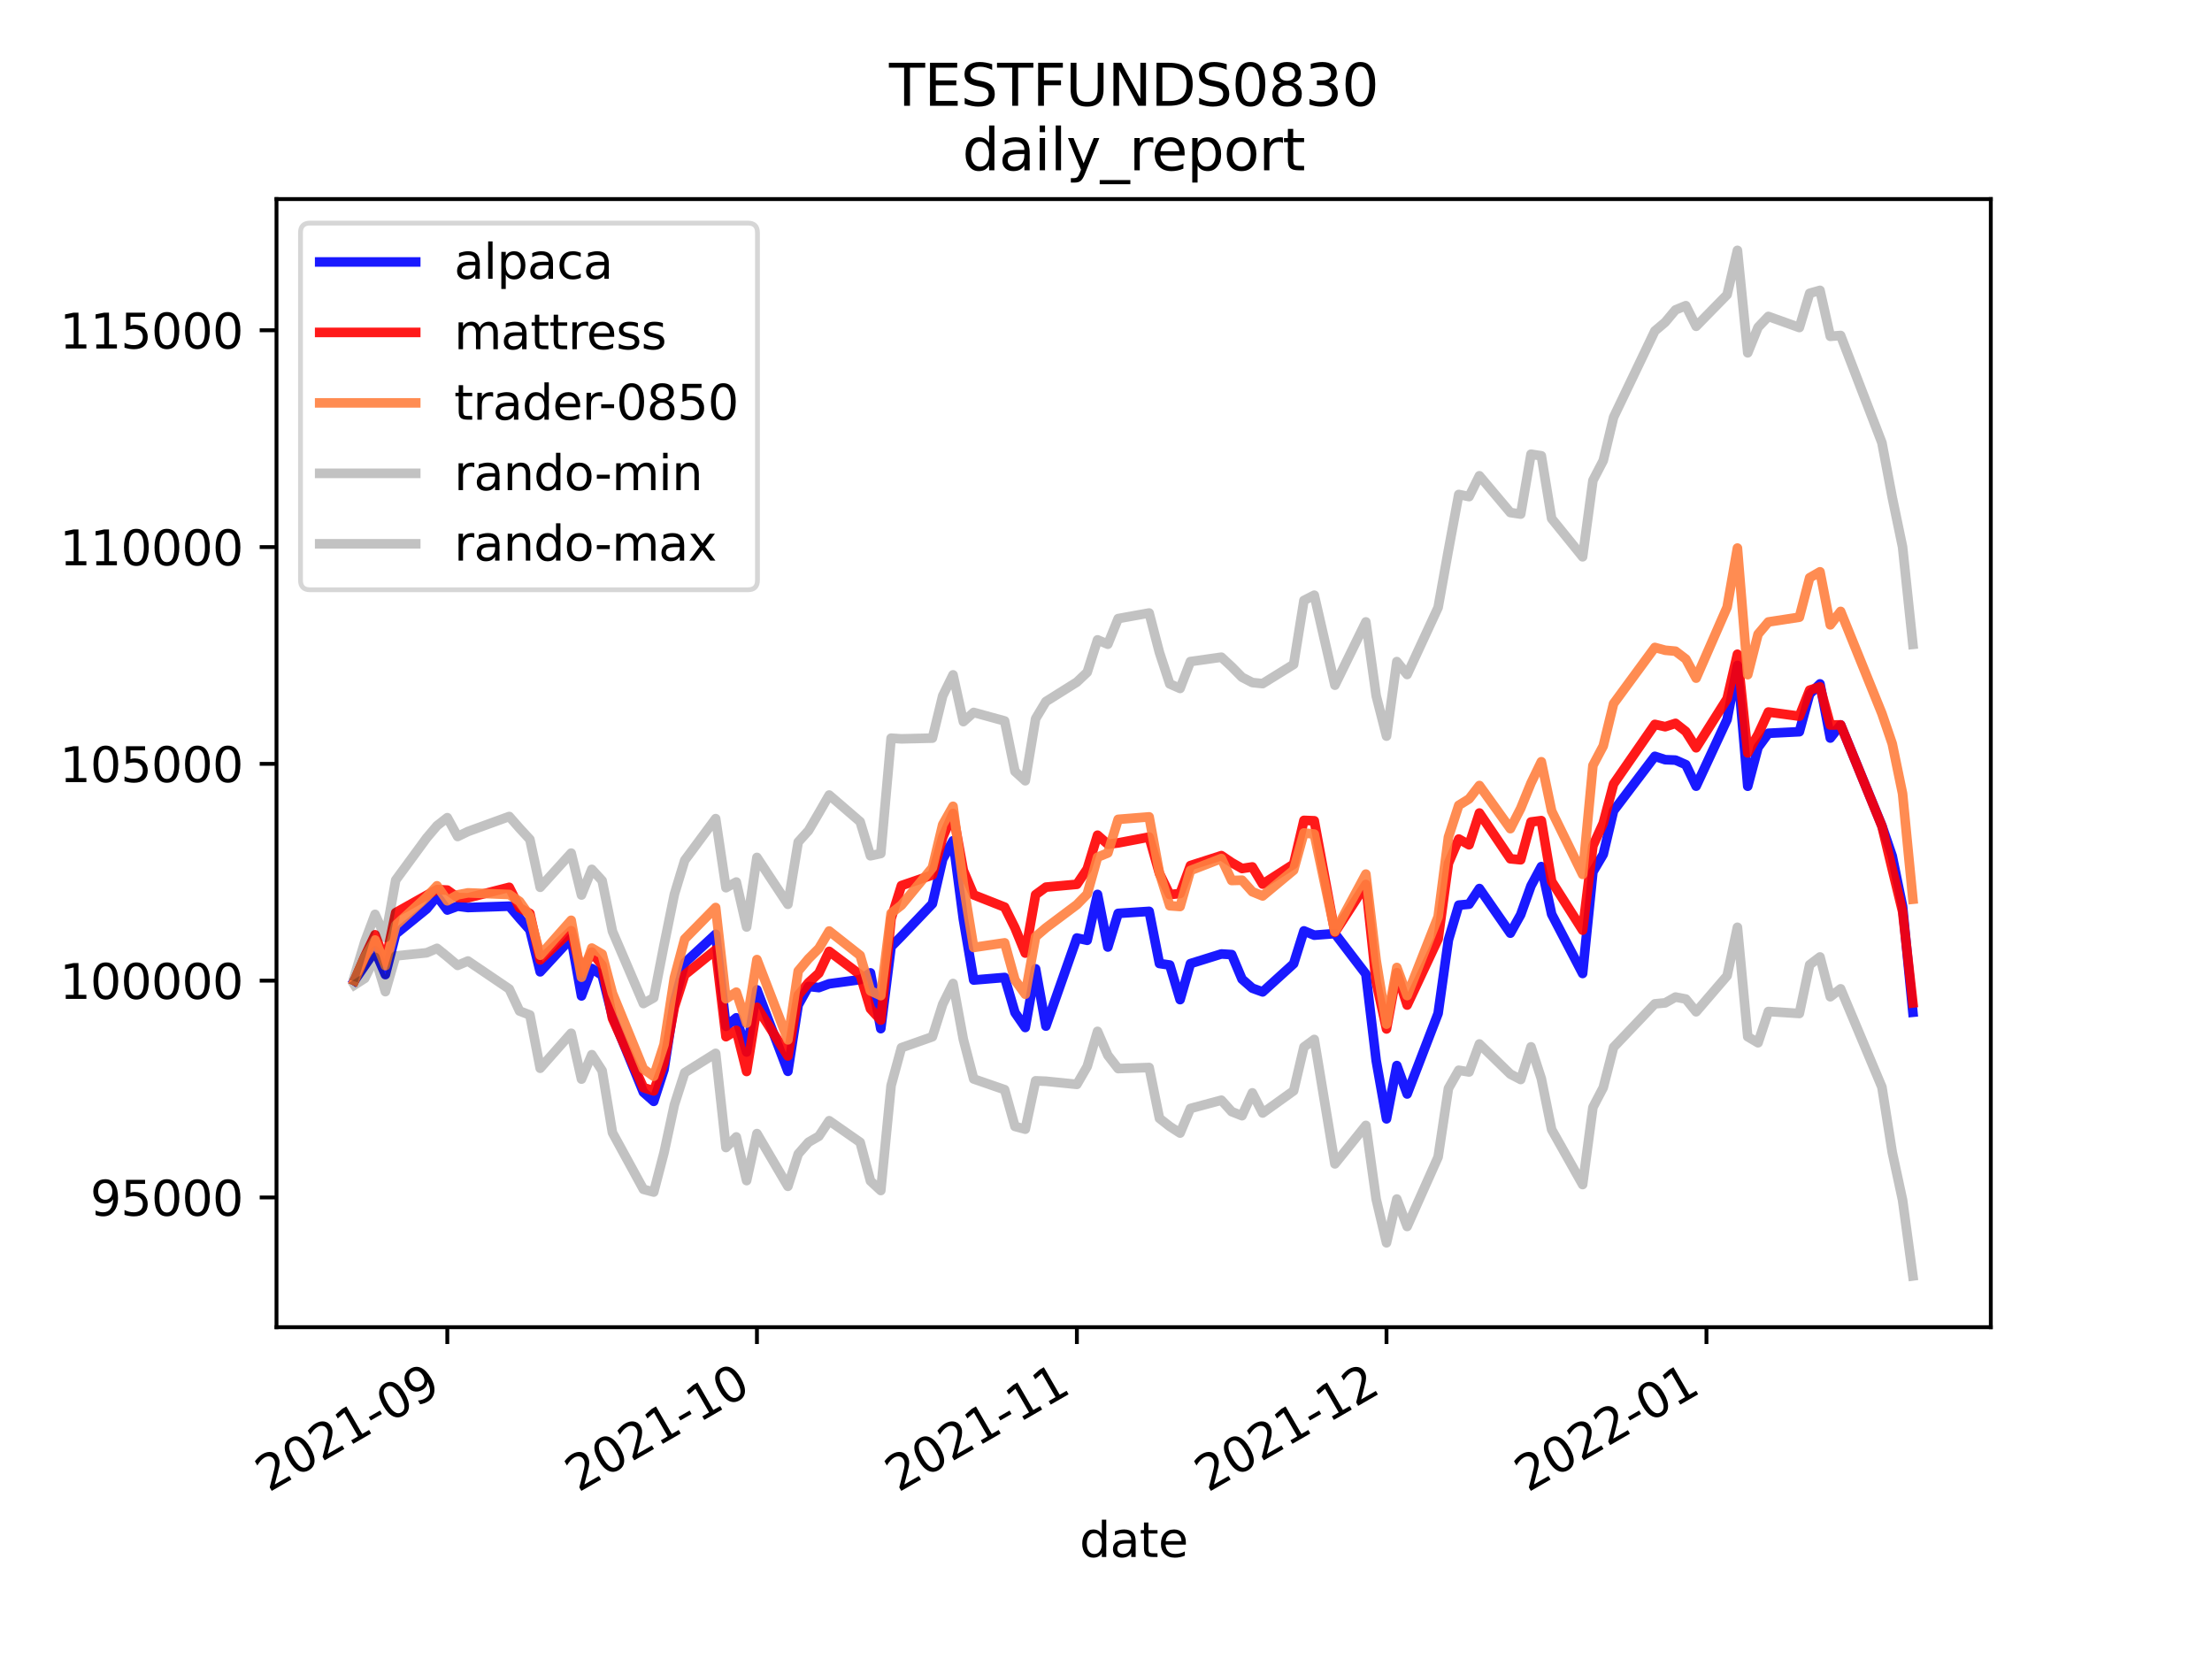 <?xml version="1.0" encoding="utf-8" standalone="no"?>
<!DOCTYPE svg PUBLIC "-//W3C//DTD SVG 1.1//EN"
  "http://www.w3.org/Graphics/SVG/1.1/DTD/svg11.dtd">
<svg height="345.6pt" version="1.1" viewBox="0 0 460.8 345.6" width="460.8pt" xmlns="http://www.w3.org/2000/svg" xmlns:xlink="http://www.w3.org/1999/xlink">
 <defs>
  <style type="text/css">*{stroke-linecap:butt;stroke-linejoin:round;}</style>
 </defs>
 <g id="figure_1">
  <g id="patch_1">
   <path d="M 0 345.6 
L 460.8 345.6 
L 460.8 0 
L 0 0 
z
" style="fill:#ffffff;"/>
  </g>
  <g id="axes_1">
   <g id="patch_2">
    <path d="M 57.6 276.48 
L 414.72 276.48 
L 414.72 41.472 
L 57.6 41.472 
z
" style="fill:#ffffff;"/>
   </g>
   <g id="matplotlib.axis_1">
    <g id="xtick_1">
     <g id="line2d_1">
      <defs>
       <path d="M 0 0 
L 0 3.5 
" id="md35af21e5d" style="stroke:#000000;stroke-width:0.8;"/>
      </defs>
      <g>
       <use style="stroke:#000000;stroke-width:0.8;" x="93.183" xlink:href="#md35af21e5d" y="276.48"/>
      </g>
     </g>
     <g id="text_1">
      <!-- 2021-09 -->
      <g transform="translate(55.958 310.952)rotate(-30)scale(0.1 -0.1)">
       <defs>
        <path d="M 1228 531 
L 3431 531 
L 3431 0 
L 469 0 
L 469 531 
Q 828 903 1448 1529 
Q 2069 2156 2228 2338 
Q 2531 2678 2651 2914 
Q 2772 3150 2772 3378 
Q 2772 3750 2511 3984 
Q 2250 4219 1831 4219 
Q 1534 4219 1204 4116 
Q 875 4013 500 3803 
L 500 4441 
Q 881 4594 1212 4672 
Q 1544 4750 1819 4750 
Q 2544 4750 2975 4387 
Q 3406 4025 3406 3419 
Q 3406 3131 3298 2873 
Q 3191 2616 2906 2266 
Q 2828 2175 2409 1742 
Q 1991 1309 1228 531 
z
" id="DejaVuSans-32" transform="scale(0.016)"/>
        <path d="M 2034 4250 
Q 1547 4250 1301 3770 
Q 1056 3291 1056 2328 
Q 1056 1369 1301 889 
Q 1547 409 2034 409 
Q 2525 409 2770 889 
Q 3016 1369 3016 2328 
Q 3016 3291 2770 3770 
Q 2525 4250 2034 4250 
z
M 2034 4750 
Q 2819 4750 3233 4129 
Q 3647 3509 3647 2328 
Q 3647 1150 3233 529 
Q 2819 -91 2034 -91 
Q 1250 -91 836 529 
Q 422 1150 422 2328 
Q 422 3509 836 4129 
Q 1250 4750 2034 4750 
z
" id="DejaVuSans-30" transform="scale(0.016)"/>
        <path d="M 794 531 
L 1825 531 
L 1825 4091 
L 703 3866 
L 703 4441 
L 1819 4666 
L 2450 4666 
L 2450 531 
L 3481 531 
L 3481 0 
L 794 0 
L 794 531 
z
" id="DejaVuSans-31" transform="scale(0.016)"/>
        <path d="M 313 2009 
L 1997 2009 
L 1997 1497 
L 313 1497 
L 313 2009 
z
" id="DejaVuSans-2d" transform="scale(0.016)"/>
        <path d="M 703 97 
L 703 672 
Q 941 559 1184 500 
Q 1428 441 1663 441 
Q 2288 441 2617 861 
Q 2947 1281 2994 2138 
Q 2813 1869 2534 1725 
Q 2256 1581 1919 1581 
Q 1219 1581 811 2004 
Q 403 2428 403 3163 
Q 403 3881 828 4315 
Q 1253 4750 1959 4750 
Q 2769 4750 3195 4129 
Q 3622 3509 3622 2328 
Q 3622 1225 3098 567 
Q 2575 -91 1691 -91 
Q 1453 -91 1209 -44 
Q 966 3 703 97 
z
M 1959 2075 
Q 2384 2075 2632 2365 
Q 2881 2656 2881 3163 
Q 2881 3666 2632 3958 
Q 2384 4250 1959 4250 
Q 1534 4250 1286 3958 
Q 1038 3666 1038 3163 
Q 1038 2656 1286 2365 
Q 1534 2075 1959 2075 
z
" id="DejaVuSans-39" transform="scale(0.016)"/>
       </defs>
       <use xlink:href="#DejaVuSans-32"/>
       <use x="63.623" xlink:href="#DejaVuSans-30"/>
       <use x="127.246" xlink:href="#DejaVuSans-32"/>
       <use x="190.869" xlink:href="#DejaVuSans-31"/>
       <use x="254.492" xlink:href="#DejaVuSans-2d"/>
       <use x="290.576" xlink:href="#DejaVuSans-30"/>
       <use x="354.199" xlink:href="#DejaVuSans-39"/>
      </g>
     </g>
    </g>
    <g id="xtick_2">
     <g id="line2d_2">
      <g>
       <use style="stroke:#000000;stroke-width:0.8;" x="157.684" xlink:href="#md35af21e5d" y="276.48"/>
      </g>
     </g>
     <g id="text_2">
      <!-- 2021-10 -->
      <g transform="translate(120.459 310.952)rotate(-30)scale(0.1 -0.1)">
       <use xlink:href="#DejaVuSans-32"/>
       <use x="63.623" xlink:href="#DejaVuSans-30"/>
       <use x="127.246" xlink:href="#DejaVuSans-32"/>
       <use x="190.869" xlink:href="#DejaVuSans-31"/>
       <use x="254.492" xlink:href="#DejaVuSans-2d"/>
       <use x="290.576" xlink:href="#DejaVuSans-31"/>
       <use x="354.199" xlink:href="#DejaVuSans-30"/>
      </g>
     </g>
    </g>
    <g id="xtick_3">
     <g id="line2d_3">
      <g>
       <use style="stroke:#000000;stroke-width:0.8;" x="224.335" xlink:href="#md35af21e5d" y="276.48"/>
      </g>
     </g>
     <g id="text_3">
      <!-- 2021-11 -->
      <g transform="translate(187.11 310.952)rotate(-30)scale(0.1 -0.1)">
       <use xlink:href="#DejaVuSans-32"/>
       <use x="63.623" xlink:href="#DejaVuSans-30"/>
       <use x="127.246" xlink:href="#DejaVuSans-32"/>
       <use x="190.869" xlink:href="#DejaVuSans-31"/>
       <use x="254.492" xlink:href="#DejaVuSans-2d"/>
       <use x="290.576" xlink:href="#DejaVuSans-31"/>
       <use x="354.199" xlink:href="#DejaVuSans-31"/>
      </g>
     </g>
    </g>
    <g id="xtick_4">
     <g id="line2d_4">
      <g>
       <use style="stroke:#000000;stroke-width:0.8;" x="288.836" xlink:href="#md35af21e5d" y="276.48"/>
      </g>
     </g>
     <g id="text_4">
      <!-- 2021-12 -->
      <g transform="translate(251.611 310.952)rotate(-30)scale(0.1 -0.1)">
       <use xlink:href="#DejaVuSans-32"/>
       <use x="63.623" xlink:href="#DejaVuSans-30"/>
       <use x="127.246" xlink:href="#DejaVuSans-32"/>
       <use x="190.869" xlink:href="#DejaVuSans-31"/>
       <use x="254.492" xlink:href="#DejaVuSans-2d"/>
       <use x="290.576" xlink:href="#DejaVuSans-31"/>
       <use x="354.199" xlink:href="#DejaVuSans-32"/>
      </g>
     </g>
    </g>
    <g id="xtick_5">
     <g id="line2d_5">
      <g>
       <use style="stroke:#000000;stroke-width:0.8;" x="355.487" xlink:href="#md35af21e5d" y="276.48"/>
      </g>
     </g>
     <g id="text_5">
      <!-- 2022-01 -->
      <g transform="translate(318.262 310.952)rotate(-30)scale(0.1 -0.1)">
       <use xlink:href="#DejaVuSans-32"/>
       <use x="63.623" xlink:href="#DejaVuSans-30"/>
       <use x="127.246" xlink:href="#DejaVuSans-32"/>
       <use x="190.869" xlink:href="#DejaVuSans-32"/>
       <use x="254.492" xlink:href="#DejaVuSans-2d"/>
       <use x="290.576" xlink:href="#DejaVuSans-30"/>
       <use x="354.199" xlink:href="#DejaVuSans-31"/>
      </g>
     </g>
    </g>
    <g id="text_6">
     <!-- date -->
     <g transform="translate(224.885 324.351)scale(0.1 -0.1)">
      <defs>
       <path d="M 2906 2969 
L 2906 4863 
L 3481 4863 
L 3481 0 
L 2906 0 
L 2906 525 
Q 2725 213 2448 61 
Q 2172 -91 1784 -91 
Q 1150 -91 751 415 
Q 353 922 353 1747 
Q 353 2572 751 3078 
Q 1150 3584 1784 3584 
Q 2172 3584 2448 3432 
Q 2725 3281 2906 2969 
z
M 947 1747 
Q 947 1113 1208 752 
Q 1469 391 1925 391 
Q 2381 391 2643 752 
Q 2906 1113 2906 1747 
Q 2906 2381 2643 2742 
Q 2381 3103 1925 3103 
Q 1469 3103 1208 2742 
Q 947 2381 947 1747 
z
" id="DejaVuSans-64" transform="scale(0.016)"/>
       <path d="M 2194 1759 
Q 1497 1759 1228 1600 
Q 959 1441 959 1056 
Q 959 750 1161 570 
Q 1363 391 1709 391 
Q 2188 391 2477 730 
Q 2766 1069 2766 1631 
L 2766 1759 
L 2194 1759 
z
M 3341 1997 
L 3341 0 
L 2766 0 
L 2766 531 
Q 2569 213 2275 61 
Q 1981 -91 1556 -91 
Q 1019 -91 701 211 
Q 384 513 384 1019 
Q 384 1609 779 1909 
Q 1175 2209 1959 2209 
L 2766 2209 
L 2766 2266 
Q 2766 2663 2505 2880 
Q 2244 3097 1772 3097 
Q 1472 3097 1187 3025 
Q 903 2953 641 2809 
L 641 3341 
Q 956 3463 1253 3523 
Q 1550 3584 1831 3584 
Q 2591 3584 2966 3190 
Q 3341 2797 3341 1997 
z
" id="DejaVuSans-61" transform="scale(0.016)"/>
       <path d="M 1172 4494 
L 1172 3500 
L 2356 3500 
L 2356 3053 
L 1172 3053 
L 1172 1153 
Q 1172 725 1289 603 
Q 1406 481 1766 481 
L 2356 481 
L 2356 0 
L 1766 0 
Q 1100 0 847 248 
Q 594 497 594 1153 
L 594 3053 
L 172 3053 
L 172 3500 
L 594 3500 
L 594 4494 
L 1172 4494 
z
" id="DejaVuSans-74" transform="scale(0.016)"/>
       <path d="M 3597 1894 
L 3597 1613 
L 953 1613 
Q 991 1019 1311 708 
Q 1631 397 2203 397 
Q 2534 397 2845 478 
Q 3156 559 3463 722 
L 3463 178 
Q 3153 47 2828 -22 
Q 2503 -91 2169 -91 
Q 1331 -91 842 396 
Q 353 884 353 1716 
Q 353 2575 817 3079 
Q 1281 3584 2069 3584 
Q 2775 3584 3186 3129 
Q 3597 2675 3597 1894 
z
M 3022 2063 
Q 3016 2534 2758 2815 
Q 2500 3097 2075 3097 
Q 1594 3097 1305 2825 
Q 1016 2553 972 2059 
L 3022 2063 
z
" id="DejaVuSans-65" transform="scale(0.016)"/>
      </defs>
      <use xlink:href="#DejaVuSans-64"/>
      <use x="63.477" xlink:href="#DejaVuSans-61"/>
      <use x="124.756" xlink:href="#DejaVuSans-74"/>
      <use x="163.965" xlink:href="#DejaVuSans-65"/>
     </g>
    </g>
   </g>
   <g id="matplotlib.axis_2">
    <g id="ytick_1">
     <g id="line2d_6">
      <defs>
       <path d="M 0 0 
L -3.5 0 
" id="me507238220" style="stroke:#000000;stroke-width:0.8;"/>
      </defs>
      <g>
       <use style="stroke:#000000;stroke-width:0.8;" x="57.6" xlink:href="#me507238220" y="249.449"/>
      </g>
     </g>
     <g id="text_7">
      <!-- 95000 -->
      <g transform="translate(18.788 253.248)scale(0.1 -0.1)">
       <defs>
        <path d="M 691 4666 
L 3169 4666 
L 3169 4134 
L 1269 4134 
L 1269 2991 
Q 1406 3038 1543 3061 
Q 1681 3084 1819 3084 
Q 2600 3084 3056 2656 
Q 3513 2228 3513 1497 
Q 3513 744 3044 326 
Q 2575 -91 1722 -91 
Q 1428 -91 1123 -41 
Q 819 9 494 109 
L 494 744 
Q 775 591 1075 516 
Q 1375 441 1709 441 
Q 2250 441 2565 725 
Q 2881 1009 2881 1497 
Q 2881 1984 2565 2268 
Q 2250 2553 1709 2553 
Q 1456 2553 1204 2497 
Q 953 2441 691 2322 
L 691 4666 
z
" id="DejaVuSans-35" transform="scale(0.016)"/>
       </defs>
       <use xlink:href="#DejaVuSans-39"/>
       <use x="63.623" xlink:href="#DejaVuSans-35"/>
       <use x="127.246" xlink:href="#DejaVuSans-30"/>
       <use x="190.869" xlink:href="#DejaVuSans-30"/>
       <use x="254.492" xlink:href="#DejaVuSans-30"/>
      </g>
     </g>
    </g>
    <g id="ytick_2">
     <g id="line2d_7">
      <g>
       <use style="stroke:#000000;stroke-width:0.8;" x="57.6" xlink:href="#me507238220" y="204.287"/>
      </g>
     </g>
     <g id="text_8">
      <!-- 100000 -->
      <g transform="translate(12.425 208.086)scale(0.1 -0.1)">
       <use xlink:href="#DejaVuSans-31"/>
       <use x="63.623" xlink:href="#DejaVuSans-30"/>
       <use x="127.246" xlink:href="#DejaVuSans-30"/>
       <use x="190.869" xlink:href="#DejaVuSans-30"/>
       <use x="254.492" xlink:href="#DejaVuSans-30"/>
       <use x="318.115" xlink:href="#DejaVuSans-30"/>
      </g>
     </g>
    </g>
    <g id="ytick_3">
     <g id="line2d_8">
      <g>
       <use style="stroke:#000000;stroke-width:0.8;" x="57.6" xlink:href="#me507238220" y="159.125"/>
      </g>
     </g>
     <g id="text_9">
      <!-- 105000 -->
      <g transform="translate(12.425 162.924)scale(0.1 -0.1)">
       <use xlink:href="#DejaVuSans-31"/>
       <use x="63.623" xlink:href="#DejaVuSans-30"/>
       <use x="127.246" xlink:href="#DejaVuSans-35"/>
       <use x="190.869" xlink:href="#DejaVuSans-30"/>
       <use x="254.492" xlink:href="#DejaVuSans-30"/>
       <use x="318.115" xlink:href="#DejaVuSans-30"/>
      </g>
     </g>
    </g>
    <g id="ytick_4">
     <g id="line2d_9">
      <g>
       <use style="stroke:#000000;stroke-width:0.8;" x="57.6" xlink:href="#me507238220" y="113.963"/>
      </g>
     </g>
     <g id="text_10">
      <!-- 110000 -->
      <g transform="translate(12.425 117.762)scale(0.1 -0.1)">
       <use xlink:href="#DejaVuSans-31"/>
       <use x="63.623" xlink:href="#DejaVuSans-31"/>
       <use x="127.246" xlink:href="#DejaVuSans-30"/>
       <use x="190.869" xlink:href="#DejaVuSans-30"/>
       <use x="254.492" xlink:href="#DejaVuSans-30"/>
       <use x="318.115" xlink:href="#DejaVuSans-30"/>
      </g>
     </g>
    </g>
    <g id="ytick_5">
     <g id="line2d_10">
      <g>
       <use style="stroke:#000000;stroke-width:0.8;" x="57.6" xlink:href="#me507238220" y="68.801"/>
      </g>
     </g>
     <g id="text_11">
      <!-- 115000 -->
      <g transform="translate(12.425 72.6)scale(0.1 -0.1)">
       <use xlink:href="#DejaVuSans-31"/>
       <use x="63.623" xlink:href="#DejaVuSans-31"/>
       <use x="127.246" xlink:href="#DejaVuSans-35"/>
       <use x="190.869" xlink:href="#DejaVuSans-30"/>
       <use x="254.492" xlink:href="#DejaVuSans-30"/>
       <use x="318.115" xlink:href="#DejaVuSans-30"/>
      </g>
     </g>
    </g>
   </g>
   <g id="line2d_11">
    <path clip-path="url(#pe4fa3db0b4)" d="M 73.833 204.287 
L 75.983 201.156 
L 78.133 198.04 
L 80.283 203.025 
L 82.433 194.574 
L 88.883 189.346 
L 91.033 186.704 
L 93.183 189.574 
L 95.333 188.779 
L 97.483 189.057 
L 106.083 188.774 
L 108.233 191.297 
L 110.383 193.714 
L 112.533 202.45 
L 118.983 195.444 
L 121.133 207.471 
L 123.283 201.755 
L 125.433 203.175 
L 127.583 211.734 
L 134.034 227.532 
L 136.184 229.431 
L 138.334 222.806 
L 140.484 208.779 
L 142.634 200.581 
L 149.084 194.623 
L 151.234 213.796 
L 153.384 212.027 
L 155.534 219.15 
L 157.684 206.194 
L 164.134 223.173 
L 166.284 209.346 
L 168.434 205.491 
L 170.584 205.734 
L 172.734 204.939 
L 179.184 204.076 
L 181.334 202.669 
L 183.484 214.287 
L 185.634 197.22 
L 187.784 195.03 
L 194.234 188.269 
L 196.384 178.961 
L 198.534 175.139 
L 200.685 191.498 
L 202.835 204.161 
L 209.285 203.624 
L 211.435 210.935 
L 213.585 214.049 
L 215.735 201.824 
L 217.885 213.753 
L 224.335 195.401 
L 226.485 195.882 
L 228.635 186.321 
L 230.785 197.282 
L 232.935 190.275 
L 239.385 189.851 
L 241.535 200.718 
L 243.685 201.035 
L 245.835 208.241 
L 247.985 200.738 
L 254.435 198.727 
L 256.585 198.858 
L 258.735 203.972 
L 260.885 205.859 
L 263.035 206.629 
L 269.485 200.767 
L 271.635 193.921 
L 273.786 194.815 
L 278.086 194.486 
L 284.536 202.918 
L 286.686 220.952 
L 288.836 233.078 
L 290.986 221.974 
L 293.136 227.896 
L 299.586 211.109 
L 301.736 195.793 
L 303.886 188.555 
L 306.036 188.358 
L 308.186 185.1 
L 314.636 194.396 
L 316.786 190.539 
L 318.936 184.538 
L 321.086 180.527 
L 323.236 190.44 
L 329.686 202.796 
L 331.836 181.61 
L 333.986 177.974 
L 336.136 168.901 
L 344.737 157.555 
L 346.887 158.257 
L 349.037 158.343 
L 351.187 159.291 
L 353.337 163.772 
L 359.787 149.886 
L 361.937 138.628 
L 364.087 163.784 
L 366.237 155.686 
L 368.387 152.756 
L 374.837 152.432 
L 376.987 144.573 
L 379.137 142.465 
L 381.287 153.749 
L 383.437 151.011 
L 392.037 172.03 
L 394.187 178.324 
L 396.337 188.787 
L 398.487 210.87 
" style="fill:none;stroke:#0000ff;stroke-linecap:square;stroke-opacity:0.9;stroke-width:2;"/>
   </g>
   <g id="line2d_12">
    <path clip-path="url(#pe4fa3db0b4)" d="M 73.833 204.287 
L 75.983 199.273 
L 78.133 194.731 
L 80.283 200.453 
L 82.433 190.127 
L 88.883 186.5 
L 91.033 185.313 
L 93.183 185.422 
L 95.333 186.972 
L 97.483 187.034 
L 106.083 184.844 
L 108.233 189.101 
L 110.383 190.302 
L 112.533 199.976 
L 118.983 193.886 
L 121.133 202.628 
L 123.283 198.34 
L 125.433 201.081 
L 127.583 212.155 
L 134.034 226.568 
L 136.184 227.25 
L 138.334 221.355 
L 140.484 209.777 
L 142.634 203.081 
L 149.084 197.878 
L 151.234 215.962 
L 153.384 214.633 
L 155.534 223.209 
L 157.684 209.835 
L 164.134 219.977 
L 166.284 207.314 
L 168.434 204.707 
L 170.584 202.739 
L 172.734 198.187 
L 179.184 203.041 
L 181.334 210.155 
L 183.484 212.514 
L 185.634 191.361 
L 187.784 184.483 
L 194.234 182.272 
L 196.384 174.421 
L 198.534 169.467 
L 200.685 181.335 
L 202.835 186.42 
L 209.285 188.967 
L 211.435 193.291 
L 213.585 198.544 
L 215.735 186.381 
L 217.885 184.806 
L 224.335 184.219 
L 226.485 181.025 
L 228.635 173.986 
L 230.785 175.869 
L 232.935 175.595 
L 239.385 174.37 
L 241.535 181.954 
L 243.685 186.356 
L 245.835 186.137 
L 247.985 180.317 
L 254.435 178.243 
L 256.585 179.692 
L 258.735 180.927 
L 260.885 180.595 
L 263.035 184.173 
L 269.485 180.03 
L 271.635 170.902 
L 273.786 170.983 
L 278.086 194.234 
L 284.536 184.246 
L 286.686 204.592 
L 288.836 214.348 
L 290.986 202.632 
L 293.136 209.375 
L 299.586 195.604 
L 301.736 179.842 
L 303.886 174.781 
L 306.036 175.988 
L 308.186 169.367 
L 314.636 178.901 
L 316.786 179.111 
L 318.936 171.228 
L 321.086 170.951 
L 323.236 183.614 
L 329.686 193.778 
L 331.836 176.205 
L 333.986 171.471 
L 336.136 163.321 
L 344.737 150.903 
L 346.887 151.386 
L 349.037 150.686 
L 351.187 152.379 
L 353.337 155.777 
L 359.787 145.56 
L 361.937 136.291 
L 364.087 156.844 
L 366.237 152.994 
L 368.387 148.329 
L 374.837 149.2 
L 376.987 143.768 
L 379.137 143.088 
L 381.287 151.031 
L 383.437 151.009 
L 392.037 172.104 
L 394.187 181.054 
L 396.337 189.857 
L 398.487 208.934 
" style="fill:none;stroke:#ff0000;stroke-linecap:square;stroke-opacity:0.9;stroke-width:2;"/>
   </g>
   <g id="line2d_13">
    <path clip-path="url(#pe4fa3db0b4)" d="M 73.833 204.287 
L 75.983 199.403 
L 78.133 195.827 
L 80.283 201.157 
L 82.433 192.751 
L 88.883 186.842 
L 91.033 184.529 
L 93.183 187.648 
L 95.333 186.415 
L 97.483 186.002 
L 106.083 186.337 
L 108.233 187.786 
L 110.383 190.848 
L 112.533 198.995 
L 118.983 191.715 
L 121.133 203.572 
L 123.283 197.5 
L 125.433 198.762 
L 127.583 206.907 
L 134.034 222.693 
L 136.184 224.21 
L 138.334 217.58 
L 140.484 203.665 
L 142.634 195.619 
L 149.084 189.051 
L 151.234 208.061 
L 153.384 206.685 
L 155.534 213.136 
L 157.684 199.898 
L 164.134 216.617 
L 166.284 202.284 
L 168.434 199.722 
L 170.584 197.576 
L 172.734 193.951 
L 179.184 199.032 
L 181.334 206.419 
L 183.484 207.403 
L 185.634 190.26 
L 187.784 188.564 
L 194.234 180.759 
L 196.384 171.781 
L 198.534 167.971 
L 200.685 184.199 
L 202.835 197.37 
L 209.285 196.413 
L 211.435 204.145 
L 213.585 207.123 
L 215.735 195.134 
L 217.885 193.291 
L 224.335 188.457 
L 226.485 186.255 
L 228.635 178.572 
L 230.785 177.68 
L 232.935 170.686 
L 239.385 170.169 
L 241.535 181.861 
L 243.685 188.687 
L 245.835 188.843 
L 247.985 181.341 
L 254.435 178.846 
L 256.585 183.425 
L 258.735 183.364 
L 260.885 185.765 
L 263.035 186.642 
L 269.485 181.28 
L 271.635 173.52 
L 273.786 173.755 
L 278.086 194.085 
L 284.536 182.09 
L 286.686 200.091 
L 288.836 213.343 
L 290.986 201.543 
L 293.136 207.393 
L 299.586 190.972 
L 301.736 174.385 
L 303.886 167.759 
L 306.036 166.426 
L 308.186 163.637 
L 314.636 172.625 
L 316.786 168.408 
L 318.936 163.129 
L 321.086 158.684 
L 323.236 168.947 
L 329.686 182.146 
L 331.836 159.456 
L 333.986 155.393 
L 336.136 146.587 
L 344.737 134.875 
L 346.887 135.46 
L 349.037 135.657 
L 351.187 137.294 
L 353.337 141.267 
L 359.787 126.497 
L 361.937 114.172 
L 364.087 140.547 
L 366.237 132.114 
L 368.387 129.567 
L 374.837 128.574 
L 376.987 120.352 
L 379.137 119.115 
L 381.287 130.167 
L 383.437 127.368 
L 392.037 148.643 
L 394.187 154.934 
L 396.337 165.31 
L 398.487 187.324 
" style="fill:none;stroke:#ff8040;stroke-linecap:square;stroke-opacity:0.9;stroke-width:2;"/>
   </g>
   <g id="line2d_14">
    <path clip-path="url(#pe4fa3db0b4)" d="M 73.833 205.19 
L 75.983 203.808 
L 78.133 199.424 
L 80.283 206.576 
L 82.433 199.135 
L 88.883 198.482 
L 91.033 197.557 
L 93.183 199.288 
L 95.333 201.107 
L 97.483 200.195 
L 106.083 206.02 
L 108.233 210.613 
L 110.383 211.443 
L 112.533 222.533 
L 118.983 215.243 
L 121.133 224.796 
L 123.283 219.71 
L 125.433 223.037 
L 127.583 235.952 
L 134.034 247.75 
L 136.184 248.328 
L 138.334 240.103 
L 140.484 230.14 
L 142.634 223.456 
L 149.084 219.43 
L 151.234 239.053 
L 153.384 236.843 
L 155.534 245.94 
L 157.684 236.151 
L 164.134 247.13 
L 166.284 240.399 
L 168.434 237.942 
L 170.584 236.697 
L 172.734 233.465 
L 179.184 237.963 
L 181.334 246.016 
L 183.484 248.011 
L 185.634 226.138 
L 187.784 218.256 
L 194.234 215.978 
L 196.384 209.197 
L 198.534 204.878 
L 200.685 216.529 
L 202.835 224.766 
L 209.285 226.998 
L 211.435 234.653 
L 213.585 235.227 
L 215.735 225.158 
L 217.885 225.242 
L 224.335 225.894 
L 226.485 222.173 
L 228.635 214.851 
L 230.785 219.839 
L 232.935 222.605 
L 239.385 222.38 
L 241.535 232.967 
L 243.685 234.661 
L 245.835 236.04 
L 247.985 230.914 
L 254.435 229.19 
L 256.585 231.576 
L 258.735 232.421 
L 260.885 227.66 
L 263.035 231.862 
L 269.485 227.234 
L 271.635 218.114 
L 273.786 216.537 
L 278.086 242.457 
L 284.536 234.442 
L 286.686 249.816 
L 288.836 258.898 
L 290.986 249.78 
L 293.136 255.496 
L 299.586 241.018 
L 301.736 226.729 
L 303.886 222.953 
L 306.036 223.314 
L 308.186 217.477 
L 314.636 223.753 
L 316.786 224.882 
L 318.936 218.078 
L 321.086 224.691 
L 323.236 235.305 
L 329.686 246.763 
L 331.836 230.677 
L 333.986 226.556 
L 336.136 218.169 
L 344.737 209.121 
L 346.887 208.915 
L 349.037 207.706 
L 351.187 208.118 
L 353.337 210.774 
L 359.787 203.278 
L 361.937 193.172 
L 364.087 215.965 
L 366.237 217.229 
L 368.387 210.713 
L 374.837 211.126 
L 376.987 200.976 
L 379.137 199.35 
L 381.287 207.642 
L 383.437 205.991 
L 392.037 226.462 
L 394.187 240.037 
L 396.337 249.985 
L 398.487 265.798 
" style="fill:none;stroke:#0d0d0d;stroke-linecap:square;stroke-opacity:0.25;stroke-width:2;"/>
   </g>
   <g id="line2d_15">
    <path clip-path="url(#pe4fa3db0b4)" d="M 73.833 203.384 
L 75.983 196.215 
L 78.133 190.475 
L 80.283 195.295 
L 82.433 183.342 
L 88.883 174.556 
L 91.033 172.018 
L 93.183 170.335 
L 95.333 174.26 
L 97.483 173.22 
L 106.083 170.086 
L 108.233 172.531 
L 110.383 174.865 
L 112.533 184.839 
L 118.983 177.718 
L 121.133 186.45 
L 123.283 181.104 
L 125.433 183.449 
L 127.583 194.002 
L 134.034 209.057 
L 136.184 207.848 
L 138.334 196.841 
L 140.484 186.299 
L 142.634 179.232 
L 149.084 170.539 
L 151.234 184.925 
L 153.384 183.737 
L 155.534 193.112 
L 157.684 178.615 
L 164.134 188.38 
L 166.284 175.41 
L 168.434 173.031 
L 170.584 169.364 
L 172.734 165.623 
L 179.184 171.175 
L 181.334 178.278 
L 183.484 177.802 
L 185.634 153.777 
L 187.784 153.917 
L 194.234 153.765 
L 196.384 144.953 
L 198.534 140.589 
L 200.685 150.331 
L 202.835 148.414 
L 209.285 150.188 
L 211.435 160.696 
L 213.585 162.647 
L 215.735 149.723 
L 217.885 146.141 
L 224.335 142.091 
L 226.485 140.048 
L 228.635 133.296 
L 230.785 134.202 
L 232.935 128.864 
L 239.385 127.7 
L 241.535 135.937 
L 243.685 142.471 
L 245.835 143.414 
L 247.985 137.816 
L 254.435 136.906 
L 256.585 138.899 
L 258.735 141.082 
L 260.885 142.189 
L 263.035 142.407 
L 269.485 138.405 
L 271.635 125.08 
L 273.786 123.99 
L 278.086 142.734 
L 284.536 129.554 
L 286.686 144.941 
L 288.836 153.347 
L 290.986 137.82 
L 293.136 140.512 
L 299.586 126.545 
L 301.736 114.599 
L 303.886 103.008 
L 306.036 103.454 
L 308.186 99.115 
L 314.636 106.776 
L 316.786 107.095 
L 318.936 94.619 
L 321.086 94.949 
L 323.236 108.029 
L 329.686 115.991 
L 331.836 100.085 
L 333.986 95.944 
L 336.136 86.929 
L 344.737 68.947 
L 346.887 67.129 
L 349.037 64.555 
L 351.187 63.678 
L 353.337 67.973 
L 359.787 61.385 
L 361.937 52.154 
L 364.087 73.502 
L 366.237 68.182 
L 368.387 65.918 
L 374.837 68.233 
L 376.987 61.097 
L 379.137 60.488 
L 381.287 70.06 
L 383.437 69.887 
L 392.037 92.228 
L 394.187 103.612 
L 396.337 113.933 
L 398.487 134.234 
" style="fill:none;stroke:#0d0d0d;stroke-linecap:square;stroke-opacity:0.25;stroke-width:2;"/>
   </g>
   <g id="patch_3">
    <path d="M 57.6 276.48 
L 57.6 41.472 
" style="fill:none;stroke:#000000;stroke-linecap:square;stroke-linejoin:miter;stroke-width:0.8;"/>
   </g>
   <g id="patch_4">
    <path d="M 414.72 276.48 
L 414.72 41.472 
" style="fill:none;stroke:#000000;stroke-linecap:square;stroke-linejoin:miter;stroke-width:0.8;"/>
   </g>
   <g id="patch_5">
    <path d="M 57.6 276.48 
L 414.72 276.48 
" style="fill:none;stroke:#000000;stroke-linecap:square;stroke-linejoin:miter;stroke-width:0.8;"/>
   </g>
   <g id="patch_6">
    <path d="M 57.6 41.472 
L 414.72 41.472 
" style="fill:none;stroke:#000000;stroke-linecap:square;stroke-linejoin:miter;stroke-width:0.8;"/>
   </g>
   <g id="text_12">
    <!-- TESTFUNDS0830 -->
    <g transform="translate(185.2 22.035)scale(0.12 -0.12)">
     <defs>
      <path d="M -19 4666 
L 3928 4666 
L 3928 4134 
L 2272 4134 
L 2272 0 
L 1638 0 
L 1638 4134 
L -19 4134 
L -19 4666 
z
" id="DejaVuSans-54" transform="scale(0.016)"/>
      <path d="M 628 4666 
L 3578 4666 
L 3578 4134 
L 1259 4134 
L 1259 2753 
L 3481 2753 
L 3481 2222 
L 1259 2222 
L 1259 531 
L 3634 531 
L 3634 0 
L 628 0 
L 628 4666 
z
" id="DejaVuSans-45" transform="scale(0.016)"/>
      <path d="M 3425 4513 
L 3425 3897 
Q 3066 4069 2747 4153 
Q 2428 4238 2131 4238 
Q 1616 4238 1336 4038 
Q 1056 3838 1056 3469 
Q 1056 3159 1242 3001 
Q 1428 2844 1947 2747 
L 2328 2669 
Q 3034 2534 3370 2195 
Q 3706 1856 3706 1288 
Q 3706 609 3251 259 
Q 2797 -91 1919 -91 
Q 1588 -91 1214 -16 
Q 841 59 441 206 
L 441 856 
Q 825 641 1194 531 
Q 1563 422 1919 422 
Q 2459 422 2753 634 
Q 3047 847 3047 1241 
Q 3047 1584 2836 1778 
Q 2625 1972 2144 2069 
L 1759 2144 
Q 1053 2284 737 2584 
Q 422 2884 422 3419 
Q 422 4038 858 4394 
Q 1294 4750 2059 4750 
Q 2388 4750 2728 4690 
Q 3069 4631 3425 4513 
z
" id="DejaVuSans-53" transform="scale(0.016)"/>
      <path d="M 628 4666 
L 3309 4666 
L 3309 4134 
L 1259 4134 
L 1259 2759 
L 3109 2759 
L 3109 2228 
L 1259 2228 
L 1259 0 
L 628 0 
L 628 4666 
z
" id="DejaVuSans-46" transform="scale(0.016)"/>
      <path d="M 556 4666 
L 1191 4666 
L 1191 1831 
Q 1191 1081 1462 751 
Q 1734 422 2344 422 
Q 2950 422 3222 751 
Q 3494 1081 3494 1831 
L 3494 4666 
L 4128 4666 
L 4128 1753 
Q 4128 841 3676 375 
Q 3225 -91 2344 -91 
Q 1459 -91 1007 375 
Q 556 841 556 1753 
L 556 4666 
z
" id="DejaVuSans-55" transform="scale(0.016)"/>
      <path d="M 628 4666 
L 1478 4666 
L 3547 763 
L 3547 4666 
L 4159 4666 
L 4159 0 
L 3309 0 
L 1241 3903 
L 1241 0 
L 628 0 
L 628 4666 
z
" id="DejaVuSans-4e" transform="scale(0.016)"/>
      <path d="M 1259 4147 
L 1259 519 
L 2022 519 
Q 2988 519 3436 956 
Q 3884 1394 3884 2338 
Q 3884 3275 3436 3711 
Q 2988 4147 2022 4147 
L 1259 4147 
z
M 628 4666 
L 1925 4666 
Q 3281 4666 3915 4102 
Q 4550 3538 4550 2338 
Q 4550 1131 3912 565 
Q 3275 0 1925 0 
L 628 0 
L 628 4666 
z
" id="DejaVuSans-44" transform="scale(0.016)"/>
      <path d="M 2034 2216 
Q 1584 2216 1326 1975 
Q 1069 1734 1069 1313 
Q 1069 891 1326 650 
Q 1584 409 2034 409 
Q 2484 409 2743 651 
Q 3003 894 3003 1313 
Q 3003 1734 2745 1975 
Q 2488 2216 2034 2216 
z
M 1403 2484 
Q 997 2584 770 2862 
Q 544 3141 544 3541 
Q 544 4100 942 4425 
Q 1341 4750 2034 4750 
Q 2731 4750 3128 4425 
Q 3525 4100 3525 3541 
Q 3525 3141 3298 2862 
Q 3072 2584 2669 2484 
Q 3125 2378 3379 2068 
Q 3634 1759 3634 1313 
Q 3634 634 3220 271 
Q 2806 -91 2034 -91 
Q 1263 -91 848 271 
Q 434 634 434 1313 
Q 434 1759 690 2068 
Q 947 2378 1403 2484 
z
M 1172 3481 
Q 1172 3119 1398 2916 
Q 1625 2713 2034 2713 
Q 2441 2713 2670 2916 
Q 2900 3119 2900 3481 
Q 2900 3844 2670 4047 
Q 2441 4250 2034 4250 
Q 1625 4250 1398 4047 
Q 1172 3844 1172 3481 
z
" id="DejaVuSans-38" transform="scale(0.016)"/>
      <path d="M 2597 2516 
Q 3050 2419 3304 2112 
Q 3559 1806 3559 1356 
Q 3559 666 3084 287 
Q 2609 -91 1734 -91 
Q 1441 -91 1130 -33 
Q 819 25 488 141 
L 488 750 
Q 750 597 1062 519 
Q 1375 441 1716 441 
Q 2309 441 2620 675 
Q 2931 909 2931 1356 
Q 2931 1769 2642 2001 
Q 2353 2234 1838 2234 
L 1294 2234 
L 1294 2753 
L 1863 2753 
Q 2328 2753 2575 2939 
Q 2822 3125 2822 3475 
Q 2822 3834 2567 4026 
Q 2313 4219 1838 4219 
Q 1578 4219 1281 4162 
Q 984 4106 628 3988 
L 628 4550 
Q 988 4650 1302 4700 
Q 1616 4750 1894 4750 
Q 2613 4750 3031 4423 
Q 3450 4097 3450 3541 
Q 3450 3153 3228 2886 
Q 3006 2619 2597 2516 
z
" id="DejaVuSans-33" transform="scale(0.016)"/>
     </defs>
     <use xlink:href="#DejaVuSans-54"/>
     <use x="61.084" xlink:href="#DejaVuSans-45"/>
     <use x="124.268" xlink:href="#DejaVuSans-53"/>
     <use x="187.744" xlink:href="#DejaVuSans-54"/>
     <use x="248.828" xlink:href="#DejaVuSans-46"/>
     <use x="306.348" xlink:href="#DejaVuSans-55"/>
     <use x="379.541" xlink:href="#DejaVuSans-4e"/>
     <use x="454.346" xlink:href="#DejaVuSans-44"/>
     <use x="531.348" xlink:href="#DejaVuSans-53"/>
     <use x="594.824" xlink:href="#DejaVuSans-30"/>
     <use x="658.447" xlink:href="#DejaVuSans-38"/>
     <use x="722.07" xlink:href="#DejaVuSans-33"/>
     <use x="785.693" xlink:href="#DejaVuSans-30"/>
    </g>
    <!-- daily_report -->
    <g transform="translate(200.467 35.472)scale(0.12 -0.12)">
     <defs>
      <path d="M 603 3500 
L 1178 3500 
L 1178 0 
L 603 0 
L 603 3500 
z
M 603 4863 
L 1178 4863 
L 1178 4134 
L 603 4134 
L 603 4863 
z
" id="DejaVuSans-69" transform="scale(0.016)"/>
      <path d="M 603 4863 
L 1178 4863 
L 1178 0 
L 603 0 
L 603 4863 
z
" id="DejaVuSans-6c" transform="scale(0.016)"/>
      <path d="M 2059 -325 
Q 1816 -950 1584 -1140 
Q 1353 -1331 966 -1331 
L 506 -1331 
L 506 -850 
L 844 -850 
Q 1081 -850 1212 -737 
Q 1344 -625 1503 -206 
L 1606 56 
L 191 3500 
L 800 3500 
L 1894 763 
L 2988 3500 
L 3597 3500 
L 2059 -325 
z
" id="DejaVuSans-79" transform="scale(0.016)"/>
      <path d="M 3263 -1063 
L 3263 -1509 
L -63 -1509 
L -63 -1063 
L 3263 -1063 
z
" id="DejaVuSans-5f" transform="scale(0.016)"/>
      <path d="M 2631 2963 
Q 2534 3019 2420 3045 
Q 2306 3072 2169 3072 
Q 1681 3072 1420 2755 
Q 1159 2438 1159 1844 
L 1159 0 
L 581 0 
L 581 3500 
L 1159 3500 
L 1159 2956 
Q 1341 3275 1631 3429 
Q 1922 3584 2338 3584 
Q 2397 3584 2469 3576 
Q 2541 3569 2628 3553 
L 2631 2963 
z
" id="DejaVuSans-72" transform="scale(0.016)"/>
      <path d="M 1159 525 
L 1159 -1331 
L 581 -1331 
L 581 3500 
L 1159 3500 
L 1159 2969 
Q 1341 3281 1617 3432 
Q 1894 3584 2278 3584 
Q 2916 3584 3314 3078 
Q 3713 2572 3713 1747 
Q 3713 922 3314 415 
Q 2916 -91 2278 -91 
Q 1894 -91 1617 61 
Q 1341 213 1159 525 
z
M 3116 1747 
Q 3116 2381 2855 2742 
Q 2594 3103 2138 3103 
Q 1681 3103 1420 2742 
Q 1159 2381 1159 1747 
Q 1159 1113 1420 752 
Q 1681 391 2138 391 
Q 2594 391 2855 752 
Q 3116 1113 3116 1747 
z
" id="DejaVuSans-70" transform="scale(0.016)"/>
      <path d="M 1959 3097 
Q 1497 3097 1228 2736 
Q 959 2375 959 1747 
Q 959 1119 1226 758 
Q 1494 397 1959 397 
Q 2419 397 2687 759 
Q 2956 1122 2956 1747 
Q 2956 2369 2687 2733 
Q 2419 3097 1959 3097 
z
M 1959 3584 
Q 2709 3584 3137 3096 
Q 3566 2609 3566 1747 
Q 3566 888 3137 398 
Q 2709 -91 1959 -91 
Q 1206 -91 779 398 
Q 353 888 353 1747 
Q 353 2609 779 3096 
Q 1206 3584 1959 3584 
z
" id="DejaVuSans-6f" transform="scale(0.016)"/>
     </defs>
     <use xlink:href="#DejaVuSans-64"/>
     <use x="63.477" xlink:href="#DejaVuSans-61"/>
     <use x="124.756" xlink:href="#DejaVuSans-69"/>
     <use x="152.539" xlink:href="#DejaVuSans-6c"/>
     <use x="180.322" xlink:href="#DejaVuSans-79"/>
     <use x="239.502" xlink:href="#DejaVuSans-5f"/>
     <use x="289.502" xlink:href="#DejaVuSans-72"/>
     <use x="328.365" xlink:href="#DejaVuSans-65"/>
     <use x="389.889" xlink:href="#DejaVuSans-70"/>
     <use x="453.365" xlink:href="#DejaVuSans-6f"/>
     <use x="514.547" xlink:href="#DejaVuSans-72"/>
     <use x="555.66" xlink:href="#DejaVuSans-74"/>
    </g>
   </g>
   <g id="legend_1">
    <g id="patch_7">
     <path d="M 64.6 122.863 
L 155.792 122.863 
Q 157.792 122.863 157.792 120.863 
L 157.792 48.472 
Q 157.792 46.472 155.792 46.472 
L 64.6 46.472 
Q 62.6 46.472 62.6 48.472 
L 62.6 120.863 
Q 62.6 122.863 64.6 122.863 
z
" style="fill:#ffffff;opacity:0.8;stroke:#cccccc;stroke-linejoin:miter;"/>
    </g>
    <g id="line2d_16">
     <path d="M 66.6 54.57 
L 86.6 54.57 
" style="fill:none;stroke:#0000ff;stroke-linecap:square;stroke-opacity:0.9;stroke-width:2;"/>
    </g>
    <g id="line2d_17"/>
    <g id="text_13">
     <!-- alpaca -->
     <g transform="translate(94.6 58.07)scale(0.1 -0.1)">
      <defs>
       <path d="M 3122 3366 
L 3122 2828 
Q 2878 2963 2633 3030 
Q 2388 3097 2138 3097 
Q 1578 3097 1268 2742 
Q 959 2388 959 1747 
Q 959 1106 1268 751 
Q 1578 397 2138 397 
Q 2388 397 2633 464 
Q 2878 531 3122 666 
L 3122 134 
Q 2881 22 2623 -34 
Q 2366 -91 2075 -91 
Q 1284 -91 818 406 
Q 353 903 353 1747 
Q 353 2603 823 3093 
Q 1294 3584 2113 3584 
Q 2378 3584 2631 3529 
Q 2884 3475 3122 3366 
z
" id="DejaVuSans-63" transform="scale(0.016)"/>
      </defs>
      <use xlink:href="#DejaVuSans-61"/>
      <use x="61.279" xlink:href="#DejaVuSans-6c"/>
      <use x="89.062" xlink:href="#DejaVuSans-70"/>
      <use x="152.539" xlink:href="#DejaVuSans-61"/>
      <use x="213.818" xlink:href="#DejaVuSans-63"/>
      <use x="268.799" xlink:href="#DejaVuSans-61"/>
     </g>
    </g>
    <g id="line2d_18">
     <path d="M 66.6 69.249 
L 86.6 69.249 
" style="fill:none;stroke:#ff0000;stroke-linecap:square;stroke-opacity:0.9;stroke-width:2;"/>
    </g>
    <g id="line2d_19"/>
    <g id="text_14">
     <!-- mattress -->
     <g transform="translate(94.6 72.749)scale(0.1 -0.1)">
      <defs>
       <path d="M 3328 2828 
Q 3544 3216 3844 3400 
Q 4144 3584 4550 3584 
Q 5097 3584 5394 3201 
Q 5691 2819 5691 2113 
L 5691 0 
L 5113 0 
L 5113 2094 
Q 5113 2597 4934 2840 
Q 4756 3084 4391 3084 
Q 3944 3084 3684 2787 
Q 3425 2491 3425 1978 
L 3425 0 
L 2847 0 
L 2847 2094 
Q 2847 2600 2669 2842 
Q 2491 3084 2119 3084 
Q 1678 3084 1418 2786 
Q 1159 2488 1159 1978 
L 1159 0 
L 581 0 
L 581 3500 
L 1159 3500 
L 1159 2956 
Q 1356 3278 1631 3431 
Q 1906 3584 2284 3584 
Q 2666 3584 2933 3390 
Q 3200 3197 3328 2828 
z
" id="DejaVuSans-6d" transform="scale(0.016)"/>
       <path d="M 2834 3397 
L 2834 2853 
Q 2591 2978 2328 3040 
Q 2066 3103 1784 3103 
Q 1356 3103 1142 2972 
Q 928 2841 928 2578 
Q 928 2378 1081 2264 
Q 1234 2150 1697 2047 
L 1894 2003 
Q 2506 1872 2764 1633 
Q 3022 1394 3022 966 
Q 3022 478 2636 193 
Q 2250 -91 1575 -91 
Q 1294 -91 989 -36 
Q 684 19 347 128 
L 347 722 
Q 666 556 975 473 
Q 1284 391 1588 391 
Q 1994 391 2212 530 
Q 2431 669 2431 922 
Q 2431 1156 2273 1281 
Q 2116 1406 1581 1522 
L 1381 1569 
Q 847 1681 609 1914 
Q 372 2147 372 2553 
Q 372 3047 722 3315 
Q 1072 3584 1716 3584 
Q 2034 3584 2315 3537 
Q 2597 3491 2834 3397 
z
" id="DejaVuSans-73" transform="scale(0.016)"/>
      </defs>
      <use xlink:href="#DejaVuSans-6d"/>
      <use x="97.412" xlink:href="#DejaVuSans-61"/>
      <use x="158.691" xlink:href="#DejaVuSans-74"/>
      <use x="197.9" xlink:href="#DejaVuSans-74"/>
      <use x="237.109" xlink:href="#DejaVuSans-72"/>
      <use x="275.973" xlink:href="#DejaVuSans-65"/>
      <use x="337.496" xlink:href="#DejaVuSans-73"/>
      <use x="389.596" xlink:href="#DejaVuSans-73"/>
     </g>
    </g>
    <g id="line2d_20">
     <path d="M 66.6 83.927 
L 86.6 83.927 
" style="fill:none;stroke:#ff8040;stroke-linecap:square;stroke-opacity:0.9;stroke-width:2;"/>
    </g>
    <g id="line2d_21"/>
    <g id="text_15">
     <!-- trader-0850 -->
     <g transform="translate(94.6 87.427)scale(0.1 -0.1)">
      <use xlink:href="#DejaVuSans-74"/>
      <use x="39.209" xlink:href="#DejaVuSans-72"/>
      <use x="80.322" xlink:href="#DejaVuSans-61"/>
      <use x="141.602" xlink:href="#DejaVuSans-64"/>
      <use x="205.078" xlink:href="#DejaVuSans-65"/>
      <use x="266.602" xlink:href="#DejaVuSans-72"/>
      <use x="301.34" xlink:href="#DejaVuSans-2d"/>
      <use x="337.424" xlink:href="#DejaVuSans-30"/>
      <use x="401.047" xlink:href="#DejaVuSans-38"/>
      <use x="464.67" xlink:href="#DejaVuSans-35"/>
      <use x="528.293" xlink:href="#DejaVuSans-30"/>
     </g>
    </g>
    <g id="line2d_22">
     <path d="M 66.6 98.605 
L 86.6 98.605 
" style="fill:none;stroke:#0d0d0d;stroke-linecap:square;stroke-opacity:0.25;stroke-width:2;"/>
    </g>
    <g id="line2d_23"/>
    <g id="text_16">
     <!-- rando-min -->
     <g transform="translate(94.6 102.105)scale(0.1 -0.1)">
      <defs>
       <path d="M 3513 2113 
L 3513 0 
L 2938 0 
L 2938 2094 
Q 2938 2591 2744 2837 
Q 2550 3084 2163 3084 
Q 1697 3084 1428 2787 
Q 1159 2491 1159 1978 
L 1159 0 
L 581 0 
L 581 3500 
L 1159 3500 
L 1159 2956 
Q 1366 3272 1645 3428 
Q 1925 3584 2291 3584 
Q 2894 3584 3203 3211 
Q 3513 2838 3513 2113 
z
" id="DejaVuSans-6e" transform="scale(0.016)"/>
      </defs>
      <use xlink:href="#DejaVuSans-72"/>
      <use x="41.113" xlink:href="#DejaVuSans-61"/>
      <use x="102.393" xlink:href="#DejaVuSans-6e"/>
      <use x="165.771" xlink:href="#DejaVuSans-64"/>
      <use x="229.248" xlink:href="#DejaVuSans-6f"/>
      <use x="292.305" xlink:href="#DejaVuSans-2d"/>
      <use x="328.389" xlink:href="#DejaVuSans-6d"/>
      <use x="425.801" xlink:href="#DejaVuSans-69"/>
      <use x="453.584" xlink:href="#DejaVuSans-6e"/>
     </g>
    </g>
    <g id="line2d_24">
     <path d="M 66.6 113.283 
L 86.6 113.283 
" style="fill:none;stroke:#0d0d0d;stroke-linecap:square;stroke-opacity:0.25;stroke-width:2;"/>
    </g>
    <g id="line2d_25"/>
    <g id="text_17">
     <!-- rando-max -->
     <g transform="translate(94.6 116.783)scale(0.1 -0.1)">
      <defs>
       <path d="M 3513 3500 
L 2247 1797 
L 3578 0 
L 2900 0 
L 1881 1375 
L 863 0 
L 184 0 
L 1544 1831 
L 300 3500 
L 978 3500 
L 1906 2253 
L 2834 3500 
L 3513 3500 
z
" id="DejaVuSans-78" transform="scale(0.016)"/>
      </defs>
      <use xlink:href="#DejaVuSans-72"/>
      <use x="41.113" xlink:href="#DejaVuSans-61"/>
      <use x="102.393" xlink:href="#DejaVuSans-6e"/>
      <use x="165.771" xlink:href="#DejaVuSans-64"/>
      <use x="229.248" xlink:href="#DejaVuSans-6f"/>
      <use x="292.305" xlink:href="#DejaVuSans-2d"/>
      <use x="328.389" xlink:href="#DejaVuSans-6d"/>
      <use x="425.801" xlink:href="#DejaVuSans-61"/>
      <use x="487.08" xlink:href="#DejaVuSans-78"/>
     </g>
    </g>
   </g>
  </g>
 </g>
 <defs>
  <clipPath id="pe4fa3db0b4">
   <rect height="235.008" width="357.12" x="57.6" y="41.472"/>
  </clipPath>
 </defs>
</svg>
